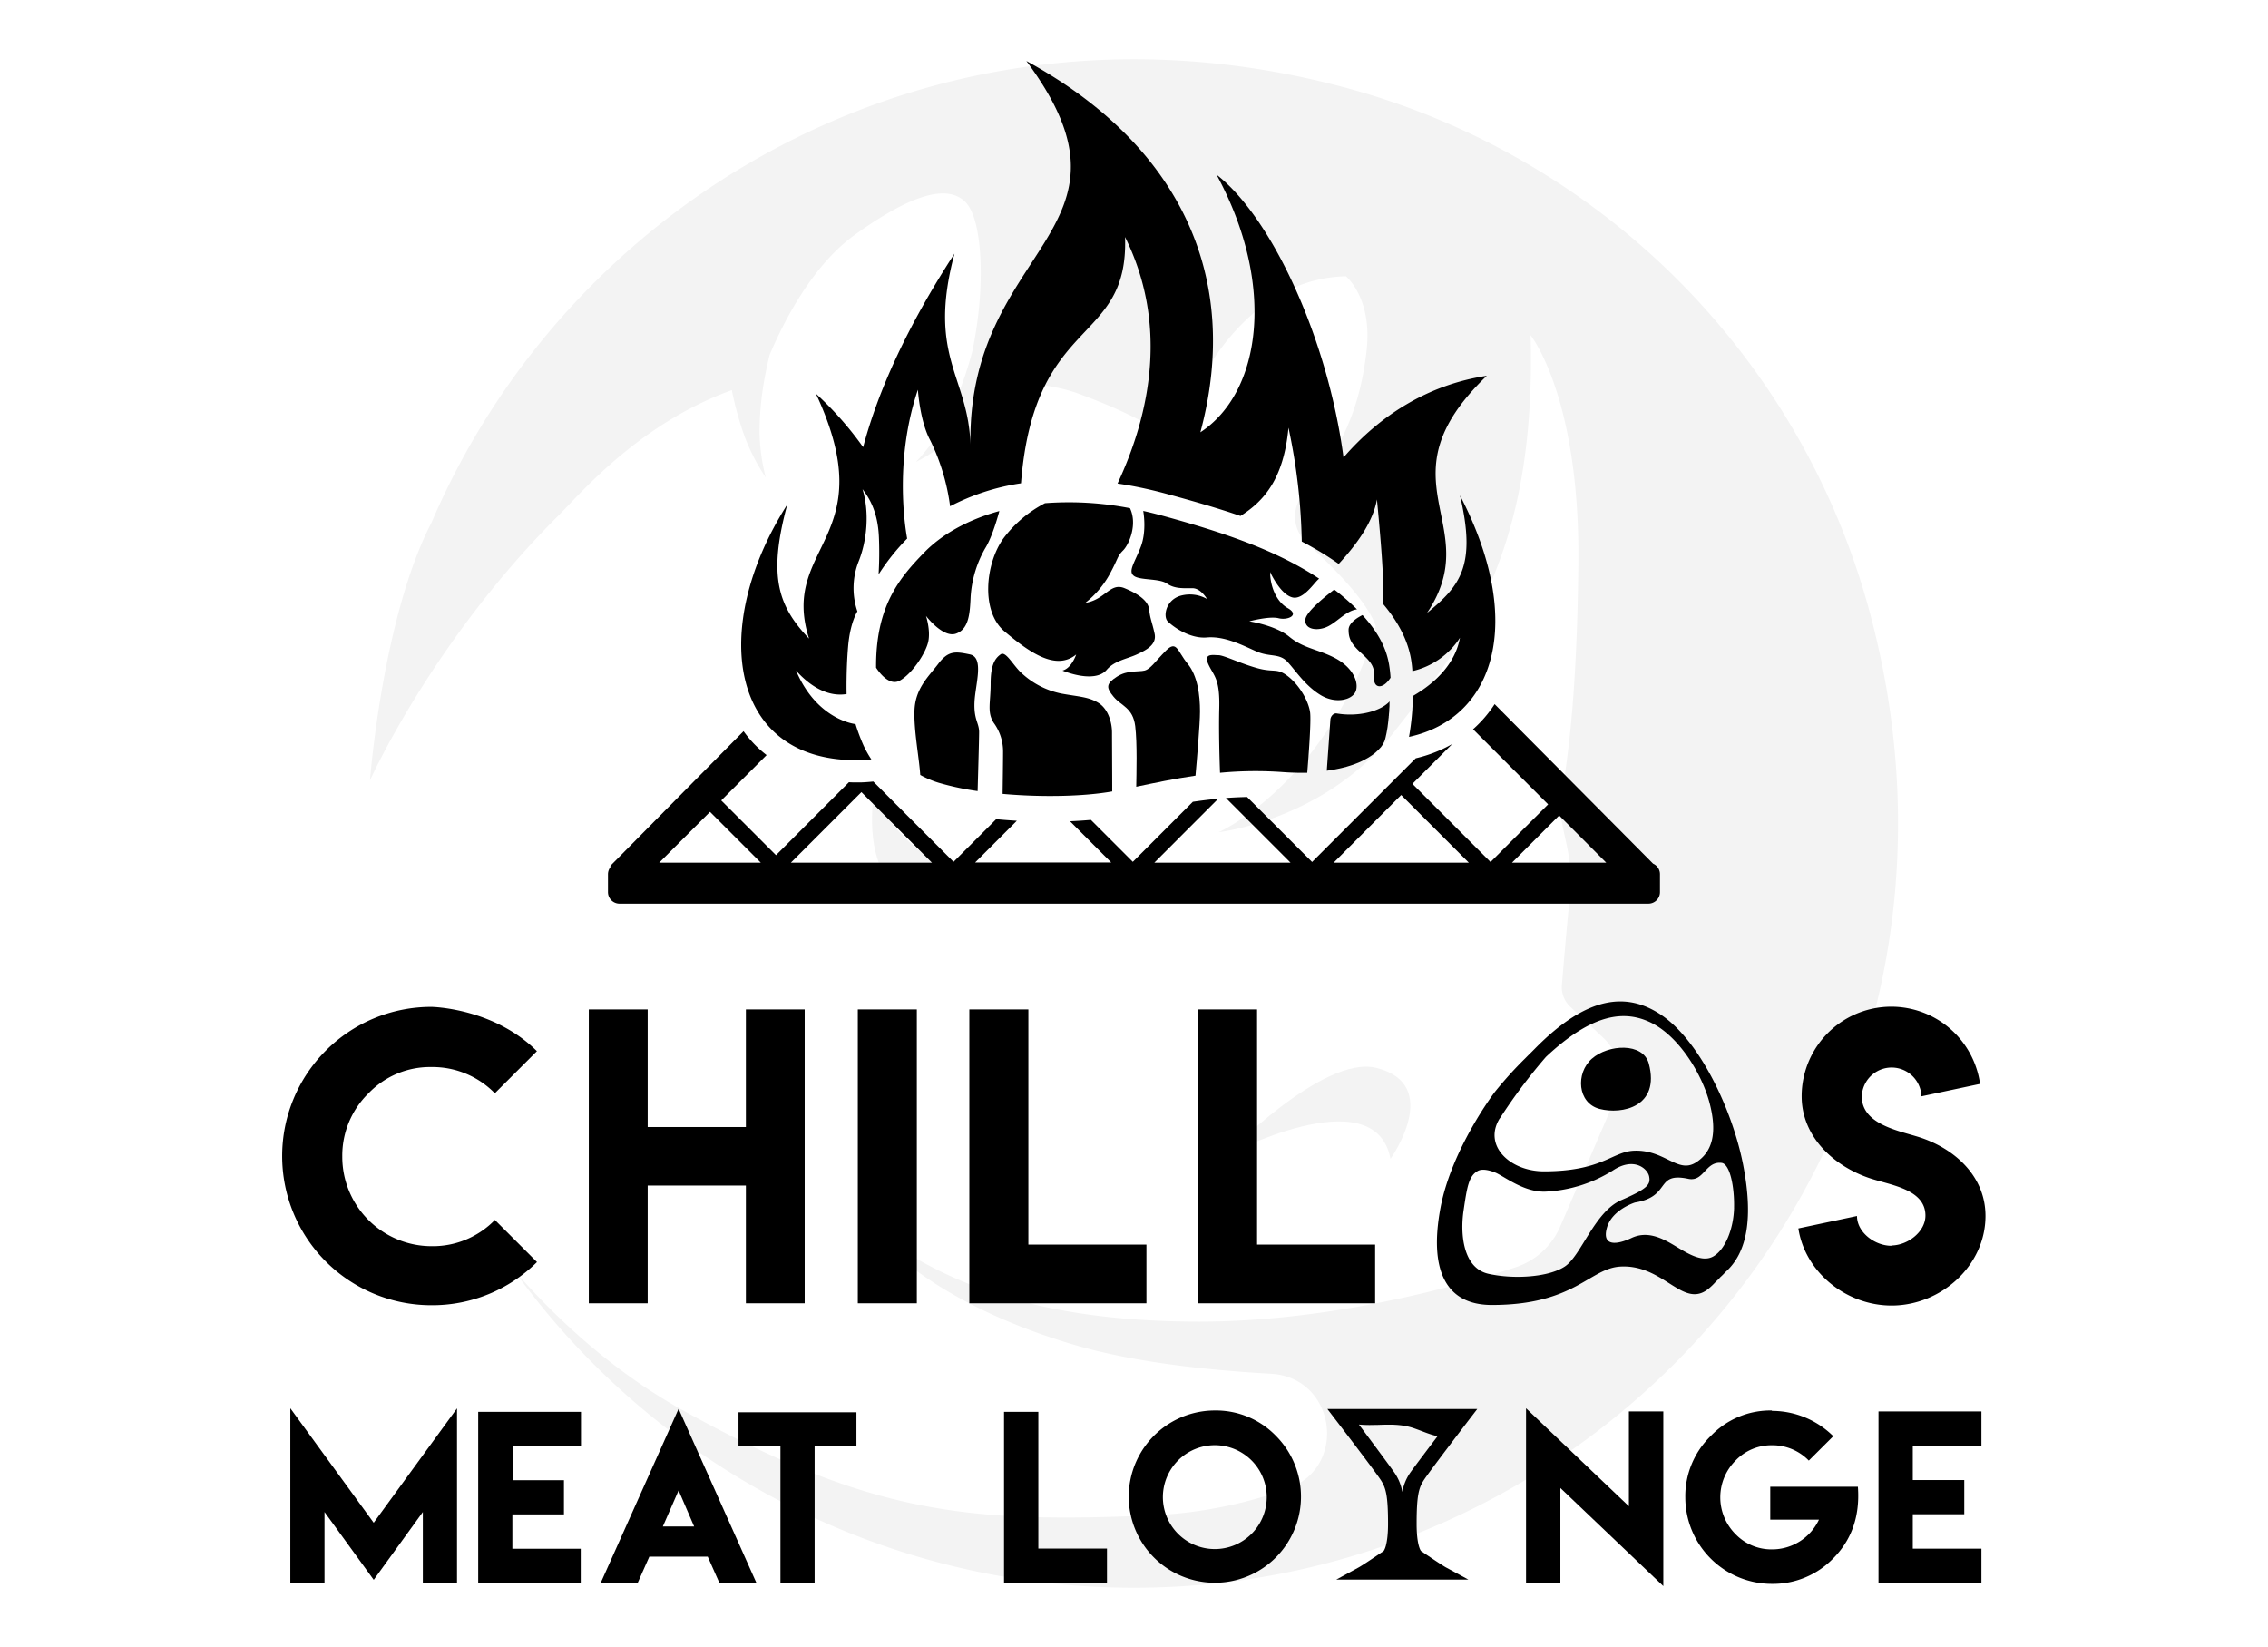 <svg id="Layer_1" data-name="Layer 1" xmlns="http://www.w3.org/2000/svg" viewBox="0 0 730 530"><defs><style>.cls-1{opacity:0.05;}</style></defs><g class="cls-1"><path d="M435.16,28.78c-129.94-36-250.19,32-296.25,139.34-15.79,30.36-19.83,83-19.83,83s20.13-44.94,60.8-85.35c6.65-6.6,25.74-29.49,55.73-40.25,0,.1,0,.21,0,.31a104.25,104.25,0,0,0,4.06,14.62,63.89,63.89,0,0,0,6.81,13.21,61.81,61.81,0,0,1-2-14.16,95.73,95.73,0,0,1,1-14c.57-3.82,1.33-7.6,2.24-11.32,4.54-10.71,13.74-28.77,27.4-38.61C295.37,61,305.29,60.17,310.35,64.62s6.07,19.84,4.86,33.4a134.27,134.27,0,0,1-2.2,14.79c-1,3.94-2.26,7.85-3.69,11.7a97,97,0,0,1-5.94,12.72,61,61,0,0,1-8.58,11.43,64.06,64.06,0,0,0,12.35-8.27,104.62,104.62,0,0,0,10.61-10.85c1.81-2.17,3.55-4.41,5.22-6.7,7.59.27,17.19,1.2,24.41,3.92,14,5.26,26.92,10.73,48.58,28.13,0,0-4.25-5.83-8.43-11.37-4.42-5.85-4.53-12.71-1.89-19s18.21-35,47.56-35.62c0,0,8.5,6.88,6.68,23.68s-7.08,28.34-12.75,36.23c-2.41,3.35-5.36,7.25-8,10.63a11.17,11.17,0,0,0,1.2,14.93c6.82,6.46,19,17.75,22.49,27,0,0-3.58,17.64-19,38.49s-31.58,27.93-31.58,27.93,34.47-3.92,56.27-32c21.29-27.39,46.11-55.45,44.13-127.92,0,0,15.92,19.71,15.38,73.41s-5.13,70.17-5.67,77.72,4.32,15.66,3,28.88c-1,9.51-2.08,22.51-2.63,29.06a8.6,8.6,0,0,0,2.68,7l10.63,10a17.14,17.14,0,0,1,4,19.26l-17.84,41.44a23.67,23.67,0,0,1-14.42,13.17c-18.46,6-59.27,17.47-101.7,17.47-57.49,0-85-15.11-105-29.14,0,0,16.19,22.4,65,36.7,18.42,5.39,41.45,8,63,9.21,20.83,1.14,25,30.08,5.36,37a147.56,147.56,0,0,1-42.72,8.53c-60.72,2.7-91.75-.54-151.39-33.46-22.58-12.46-41-29.41-55.12-45.66A245.56,245.56,0,0,0,365,510.92c157.39,0,280.25-147.86,237.25-312.25A239.12,239.12,0,0,0,435.16,28.78Z"/><path d="M447.56,372.91S464.63,349,443,343.63C425.75,339.35,394.29,372,394.29,372S442.52,346.33,447.56,372.91Z"/><path d="M281.18,256.28s-3.14,19.91,6.29,28.3,28.31,5.24,33.55,1.05C321,285.63,295.92,282.23,281.18,256.28Z"/></g><path d="M440.58,194.77l0,0Z"/><path d="M532.08,277.91l-51-51.33a39.27,39.27,0,0,1-6.94,8.08l24.16,24.17-18.55,18.56c-.05-.06-.08-.11-.13-.16l-25-25,12.82-12.82A44.09,44.09,0,0,1,455.69,244l-33.37,33.37L401.4,256.46c-2.32.05-4.6.15-6.82.32l20.8,20.81H371.55L392.13,257q-4.22.42-8.19,1l-19.32,19.32-13.49-13.49q-3.21.28-6.72.44l13.27,13.27H313.86l13.43-13.43q-3.39-.2-6.65-.51l-13.72,13.72-25.83-25.83H281c-1.33.14-2.56.23-3.75.27l-2,0c-.69,0-1.37,0-2-.06l-23.48,23.48-17.62-17.61,14.6-14.6a36.3,36.3,0,0,1-7.42-7.68L196.47,278.6l0,.44a3.72,3.72,0,0,0-.78,2.26v5.77a3.72,3.72,0,0,0,3.71,3.72H530.58a3.72,3.72,0,0,0,3.71-3.72V281.3A3.7,3.7,0,0,0,532.08,277.91ZM517,277.59H486.67l15.18-15.18Zm-66-21.77,21.77,21.77H429.26Zm-173.74-.93,22.7,22.7h-45.4Zm-32.38,22.7h-32.7l16.35-16.35Z"/><path d="M384.79,249.59c.44-4.89,1.45-16.6,1.45-20.68,0-5.2-.74-11.4-4-15.36s-3.47-7.68-6.94-4.21-4.95,5.95-6.93,6.44-5.45-.25-8.92,2-3.47,3.47-1,6.44,6.19,3.47,6.94,9.42c.68,5.44.39,15.41.33,19.52C371.6,251.93,377.92,250.58,384.79,249.59Z"/><path d="M322.94,173.29c-5.78,8.1-7.3,23.44.38,29.88s16.38,12.89,23.07,7.44c0,0-1.44,4.42-4.41,5.17,0,0,10.28,4.38,14.24-.25,2.52-2.95,6.49-3.47,9.71-4.95s6.44-3.22,5.7-6.69-1.49-4.95-1.74-7.68-3.22-5-7.92-6.94-6.2,3.72-12.64,4.71a30.42,30.42,0,0,0,7.68-8.92c3-5.45,2.48-5.94,4.46-7.92s4.7-8.41,2.24-13.61a102.94,102.94,0,0,0-27.35-1.61A39.18,39.18,0,0,0,322.94,173.29Z"/><path d="M357.92,235.71c0-3.08-1.15-7.54-4.37-9.53s-6.45-2-11.9-3A26.43,26.43,0,0,1,329.27,217c-3-2.48-5.45-7.68-7.19-6.44s-3.22,3.22-3.22,9.41-1.23,9.17,1,12.64a15.62,15.62,0,0,1,3,9.41c0,2.76-.11,10.41-.15,13.44,12.62,1.13,26.21.84,35.28-.79C358,250.63,357.92,238.27,357.92,235.71Z"/><path d="M289.63,219c4-2.23,8.42-8.92,9.17-12.63s-.75-8.18-.75-8.18,5.45,7.19,9.67,5.7,4.46-6.69,4.7-11.89a36,36,0,0,1,4.71-15.61c2.38-3.81,4.38-11.36,4.53-11.94-10.49,2.89-18.68,7.7-24.1,13.25-8,8.2-15.58,17.19-15.58,36.63,0,0,0,.19,0,.51C282.88,216.24,286.25,220.91,289.63,219Z"/><path d="M421.67,229.16c-.5-3.47-3.22-8.43-6.94-11.4s-4.46-1.24-9.91-2.72-10.9-4.21-12.63-4.21-4.95-.75-3.22,3,3.72,4.46,3.47,14.12c-.19,7.42.1,16.77.25,20.72a121.63,121.63,0,0,1,20.12-.23c2.85.21,5.5.27,7.95.22C421.11,244.42,422.08,232,421.67,229.16Z"/><path d="M315.15,235.6c0-3-1.74-4-1.49-9.66s3.22-14.37-1.48-15.36-6.94-1.24-10.16,3-7.43,7.93-7.68,15.11c-.22,6.4,1.48,15,1.86,20.67a30.38,30.38,0,0,0,6,2.54,88.89,88.89,0,0,0,12.47,2.66C314.77,250.58,315.15,238.1,315.15,235.6Z"/><path d="M429.35,211.57c-5.45-2.73-9.91-3-14.37-6.69s-12.88-4.95-12.88-4.95,6.44-1.74,9.41-1,6.94-1,3-3.23-5.7-7.43-5.7-11.64c0,0,3.22,7.19,7.18,8.18,3.3.82,6.64-4.17,8.09-5.58h0l.5-.47c-13.61-9-30.1-14.71-50.81-20.35-2-.54-3.89-1-5.8-1.43.08.41,1.14,6.46-.77,11.49-2,5.2-4.21,7.92-2.23,9.41s8.18.74,10.65,2.48,5.45,1.48,8.18,1.48,4.7,3.47,4.7,3.47a11.21,11.21,0,0,0-8.67-1c-4.7,1.49-5.45,6.69-4,8.18s6.94,5.69,12.63,5.2,11.4,2.48,15.86,4.46,7.43.49,10.16,3.47,5.69,7.67,10.65,10.65,10.65,1.48,11.39-1.74S434.8,214.29,429.35,211.57Z"/><path d="M436.78,196.08a74.94,74.94,0,0,0-6.64-5.85l-.68-.51-.21.15c-1.2.9-8.61,6.58-9.07,9.31-.49,3,3,4,6.44,2.73s6.43-5.37,10.15-5.83Z"/><path d="M447.08,213.72c-.57-3.16-2-8.66-8.53-15.79h0s-4.48,2-4.48,4.72.74,4.46,4,7.43,4.46,4.46,4.21,7.93,2.77,4,5.3.07A39.7,39.7,0,0,0,447.08,213.72Z"/><path d="M469.93,159.42c5.31,22.57.11,29.09-10.62,37.83,19.25-28.54-15.93-42.48,19.25-76.33-19.09,2.87-34.65,13-46.12,26.29-5.17-38.89-23.4-77.5-40.86-91,19.42,35.85,14.19,70.2-5.22,82.9,13.44-50-6.73-92.6-56-119.49,41.07,55.27-19.42,59-18,124.19-.3-22.54-14.11-28.6-5.14-62.2-15,23.11-24.52,43.89-29.4,62.28a107.93,107.93,0,0,0-15.2-17.21c21.89,46.89-11.79,48.64-2.22,78.81-9.69-10.22-13.41-19.67-7-43.13-25.18,39.41-19,83.49,23.89,82.23,1.1,0,2.15-.12,3.17-.24A34.23,34.23,0,0,1,278,240a60.85,60.85,0,0,1-2.63-7s-12.35-1.2-19.14-17.19c4.88,5.4,10.54,8.47,16.26,7.52,0,0-.18-7.28.48-15.2s3-11.38,3-11.38a23.41,23.41,0,0,1,.33-15.92c2.74-6.75,3.63-15.83,1.32-23.42,2.15,2.81,4.95,7.26,5.28,15.51a117.82,117.82,0,0,1-.11,11.92,70.32,70.32,0,0,1,9.2-11.54c-.77-4.22-4.08-25.58,3.45-47.89,0,0,.66,10.23,4,16.33a68.16,68.16,0,0,1,6.37,21.17,72.72,72.72,0,0,1,22.24-7.3l.58-.09c4.27-54.48,34.72-44.12,33.49-79.26,13.74,27.71,8.4,56.23-2.41,79.33,2.21.34,4.3.71,4.3.71,3.73.69,7.51,1.54,11.33,2.58,8.34,2.27,16.34,4.54,23.93,7.15,7.45-4.7,13.92-11.81,15.45-28.4A190,190,0,0,1,419,174.26a99.73,99.73,0,0,1,11.89,7.2c6.08-6.6,11-13.52,12.31-20.74,1.62,17,2.28,26.85,2,33.65,4.93,5.85,8,11.84,9,17.92a36.79,36.79,0,0,1,.41,3.66,24.86,24.86,0,0,0,15.31-10.73c-1.48,8-7.39,14.25-15.16,18.74a81.81,81.81,0,0,1-1.24,13.16C481.32,231.05,490.94,199.84,469.93,159.42Z"/><path d="M444.45,240.44c.13-.16.23-.32.34-.47s.19-.26.27-.39.2-.36.29-.54.12-.2.16-.3a4.63,4.63,0,0,0,.3-.8c.1-.36.19-.75.28-1.15,0-.12.06-.24.08-.36.07-.31.13-.62.19-.94,0-.13.05-.25.07-.38.07-.44.15-.89.22-1.36a.28.28,0,0,1,0-.09c.06-.44.12-.89.17-1.36l.06-.47c0-.36.08-.72.11-1.08,0-.16,0-.32.05-.48,0-.5.09-1,.12-1.52,0-.07,0-.15,0-.23,0-.44.06-.89.08-1.33l0-.56c0-.32,0-.63.05-.94-2.87,3.16-10,5.07-17,3.89-1.08-.19-2,.9-2.08,2L427.05,248c.58-.07,1.15-.16,1.7-.25l.84-.15,1.58-.32.78-.18,1.44-.37.72-.22c.45-.13.88-.27,1.3-.42.23-.07.45-.16.67-.24l1.16-.45.62-.27c.35-.16.7-.32,1-.49s.38-.19.57-.3.6-.32.89-.49l.52-.33c.26-.17.52-.33.76-.5l.48-.36.63-.49.43-.4c.17-.15.35-.31.51-.47s.26-.28.38-.42Z"/><path d="M138.82,420a48,48,0,0,1,0-96s19.93.23,34,14.25l-13.55,13.55a28,28,0,0,0-20.36-8.44,27.42,27.42,0,0,0-20.29,8.44,28,28,0,0,0-8.45,20.36A28.75,28.75,0,0,0,138.87,401a27.82,27.82,0,0,0,20.42-8.44l13.55,13.55A47.77,47.77,0,0,1,138.82,420Z"/><path d="M208.47,324.82v37.84h31.61V324.82H259v94.56H240.08V381.49H208.47v37.89H189.52V324.82Z"/><path d="M276.1,324.82h19v94.56h-19Z"/><path d="M331,324.82v75.67h38v18.89H312V324.82Z"/><path d="M404.61,324.82v75.67h38v18.89h-57V324.82Z"/><path d="M608.74,400.77c5.24,0,11-4.36,11-9.61,0-8.63-11.59-9.84-18.13-12.1-11.53-3.93-21.71-13.4-21.71-26.28a28.85,28.85,0,0,1,57.42-4l-18.87,4a9.6,9.6,0,0,0-19.19.06c0,8.52,10.78,10.79,17.35,12.74,11.93,3.44,22.46,12.53,22.46,25.69,0,16-14.31,28.83-30.23,28.83-14.63,0-27.85-10.73-30-24.81l18.87-4c0,5.28,5.74,9.58,11.07,9.58Z"/><path d="M561,374.49c-3.51-17.61-14-39.72-26.44-48-10.78-7.14-23.47-6.39-40.57,11l-1.55,1.55c-.52.5-1,1-1.56,1.56a126.15,126.15,0,0,0-9.73,10.76s-14,18.36-17.53,37.46,1.16,31.1,16.57,31.1c26.76,0,31.42-11.83,41.41-12.36,14-.75,20.08,13.86,28.36,7.11a19.8,19.8,0,0,0,2.23-2.16,19.14,19.14,0,0,0,1.56-1.56,18.89,18.89,0,0,0,1.55-1.55C562.55,403,564.36,391.56,561,374.49Zm-78.24-14.62a177,177,0,0,1,14.82-19.76c15-14.08,25.46-15.29,34.17-10.86s16.07,16.29,18.53,25.75,1,15.67-4.47,19.1c-5.8,3.63-10-4.22-19.87-3.82-7,.29-10.27,6.64-29,6.64C486.07,376.92,477.26,368.67,482.72,359.87Zm21,47.61c-5.19,3.52-16.51,4.25-24.68,2.41s-9.12-12.76-8-20.34,1.64-11.1,4.56-12.75c2.12-1.21,6.13.73,6.13.73,3.3,1.67,9.12,6.11,15.56,5.92a44.62,44.62,0,0,0,21.85-6.84c6.76-4.44,11.17-.55,11.64,2s-.47,3.89-9,7.58S508.94,404,503.75,407.48Zm54.39-18.82c-.17,6.66-2.76,13.32-6.64,15.61s-9.23-1.53-13.11-3.81-8.41-4.38-13.27-2.09-9.55,2.66-7.93-3.24,9.06-8.18,9.06-8.18c11.82-1.91,6.31-9.9,17.16-7.62,5,1.06,5.5-5.71,10.68-5.13C556.84,374.5,558.3,382,558.14,388.66Z"/><path d="M530.7,342.24c-1.83-6.85-13.05-6.22-18.33-1.56s-4.66,14.29,2.49,16.15S534.43,356.21,530.7,342.24Z"/><path d="M120.28,490l26.82-36.81v56.09h-11V486.54l-15.81,21.83-15.84-21.83v22.71h-11V453.16Z"/><path d="M187,454.31v11h-22v11h16.52v11H164.92v11.05h22v10.95h-33v-55Z"/><path d="M218.42,453.33l25,55.92H231.5l-3.7-8.33H209l-3.7,8.33h-11.9Zm5,37.87-5-11.6-5.07,11.6Z"/><path d="M275.66,454.45v10.91H262.2v43.89h-11V465.36h-13.5V454.45Z"/><path d="M334.21,454.31v44H356.3v11H323.17V454.31Z"/><path d="M410.73,462.09a27.72,27.72,0,1,1-19.7-8.22A26.88,26.88,0,0,1,410.73,462.09Zm-31.53,7.84a16.71,16.71,0,0,0,23.62,23.65,16.71,16.71,0,1,0-23.62-23.65Z"/><path d="M524.29,484.69V454.18h11.08v56.21l-33.13-31.57v30.51H491.19V453.16Z"/><path d="M570.34,454a28.08,28.08,0,0,1,19.74,8.15L582.2,470a16.26,16.26,0,0,0-11.79-4.94,16,16,0,0,0-11.8,4.94,16.73,16.73,0,0,0,0,23.66,16,16,0,0,0,11.8,4.91A16.66,16.66,0,0,0,585.47,489H569.79V478.41H598c.78,10.27-2.59,17.73-8,23.12a27,27,0,0,1-19.7,8.14,27.86,27.86,0,0,1-27.85-27.85,27,27,0,0,1,8.18-19.73,26.6,26.6,0,0,1,19.67-8.22Z"/><path d="M637.76,454.18v11H615.67v11.08h16.57v11H615.67v11.08h22.09v11H604.63V454.18Z"/><path d="M472.91,456.76l2.58-3.36H427.25l2.57,3.36c.13.16,12.78,16.66,14.63,19.52,1.64,2.52,2.32,5,2.32,14.08,0,6.61-1.2,8.45-1.4,8.72-1.87,1.28-6.86,4.66-8.06,5.3l-7.21,3.92h42.54l-7.22-3.92c-1.07-.58-5.38-3.48-8.05-5.3-.2-.27-1.4-2.11-1.4-8.72,0-9.05.68-11.56,2.32-14.08C460.14,473.42,472.79,456.92,472.91,456.76Zm-19.22,17.45a15.64,15.64,0,0,0-2.32,5.87,15.64,15.64,0,0,0-2.32-5.87c-1.16-1.79-11.65-15.81-11.65-15.81a39.34,39.34,0,0,0,5.22.11c.55,0,.88,0,.88,0,3.8-.12,7.7-.28,11.61,1.08,2.89,1,5.43,2.17,7.62,2.54C462.73,462.11,454.54,472.9,453.69,474.21Z"/></svg>